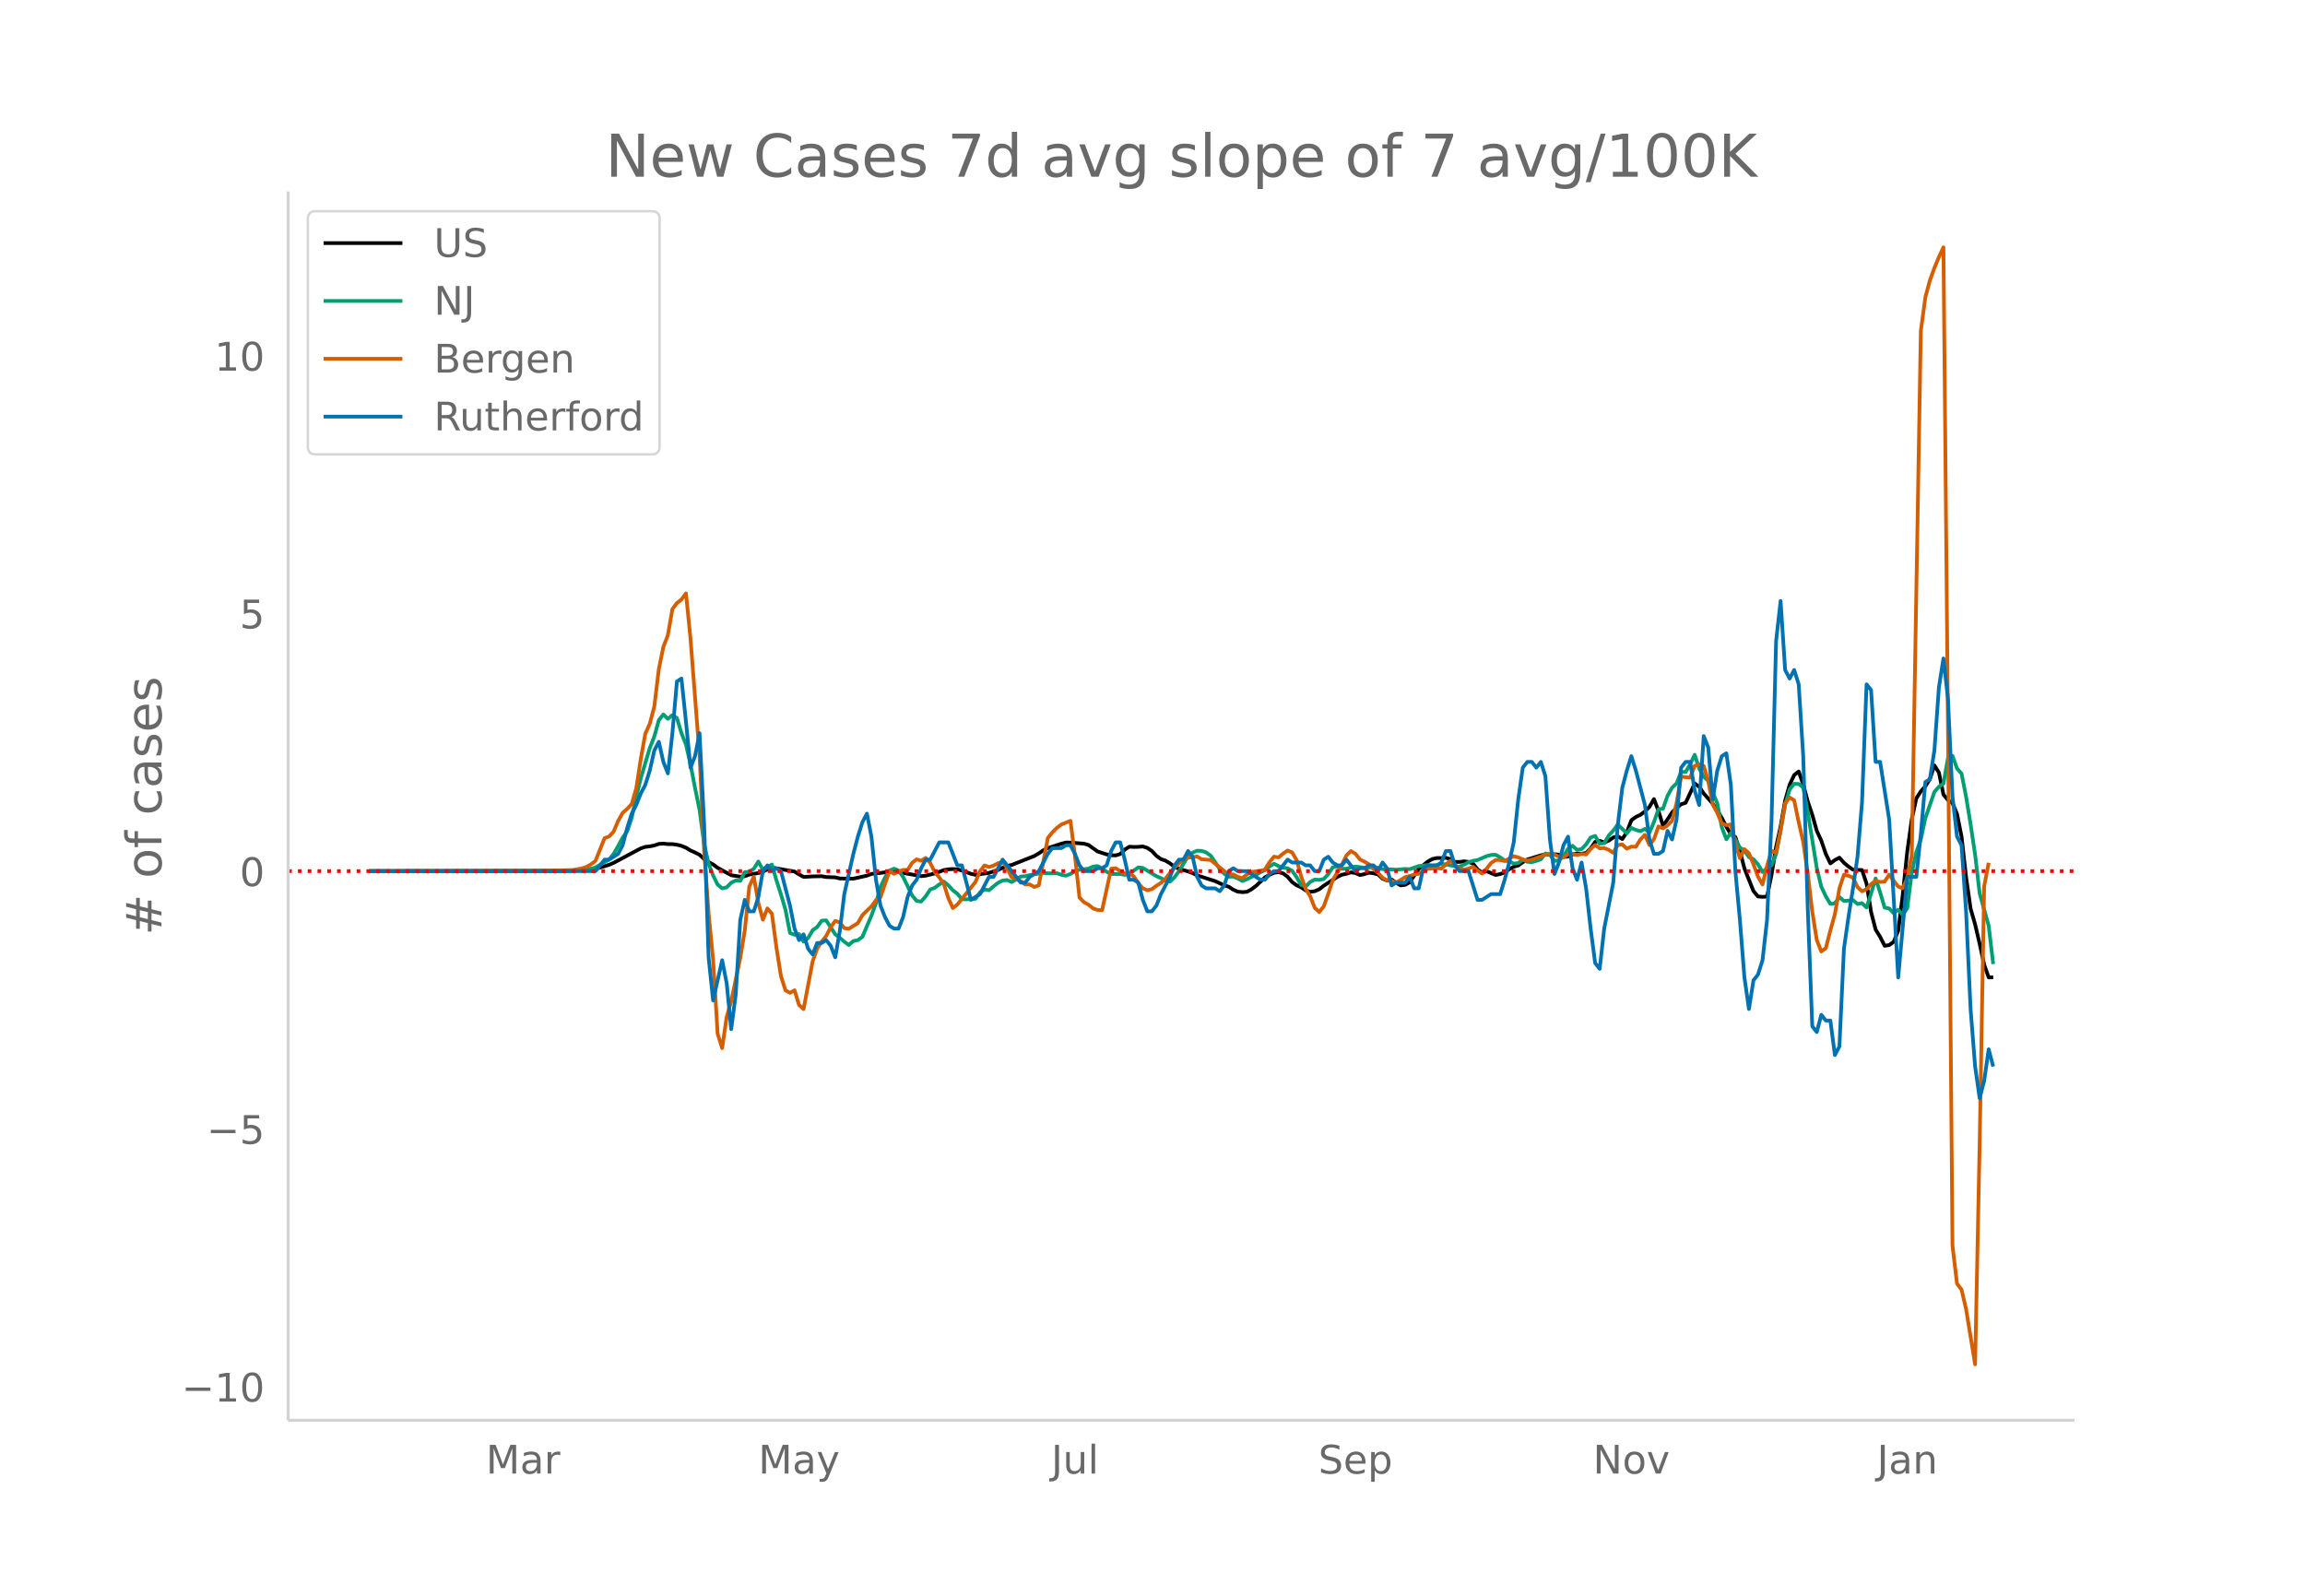 <svg height="864" viewBox="0 0 936 648" width="1248" xmlns="http://www.w3.org/2000/svg" xmlns:xlink="http://www.w3.org/1999/xlink"><defs><style>*{stroke-linecap:butt;stroke-linejoin:round}</style></defs><g id="figure_1"><path d="M0 648h936V0H0z" fill="#fff" id="patch_1"/><g id="axes_1"><path d="M117 576.72h725.4V77.76H117z" fill="none" id="patch_2"/><path clip-path="url(#pd2690601a4)" d="M149.973 353.739l75.313-.102 9.185-.272 5.51-.42 1.838-.26 1.837-.387 3.674-1.134 1.836-.77 11.022-5.898 1.837-.614 1.837-.198 1.837-.377 1.837-.626 1.837-.118 1.836.2 1.837.004 1.837.244 1.837.466 1.837.748 1.837 1.136 1.837.804 1.837.931 1.837 1.692 1.837 1.245 1.837.979 1.837 1.376 5.51 3.008 3.674.597 1.837-.186 1.837-.677 3.674-.61 1.837-.513 1.837-.974 1.837-.747 9.184 1.62 1.837 1.17 1.837 1.018 3.674-.215 3.674-.076 1.837.332 3.674.132 1.836.455 5.511.076 5.511-1.22 1.837-.684 1.837-.303 1.837-.11 1.837-.265 5.51-.083 9.185 1.647 1.837-.202 3.674-.892 3.674-1.373 1.837-.315 1.837-.106 1.836.127 1.837.459 3.674 1.351 1.837.42 5.51-.795 3.675-1.2 1.837-.872 1.837-.746 1.836-.398 9.185-3.643 1.837-1.066 1.837-1.256 1.837-.87 5.51-1.815 1.838-.452 1.836.006 5.511.454 1.837.519 3.674 2.644 3.674 1.182 1.837.339 1.837.07 1.837-.556 1.836-1.783 1.837-1.194 1.837.102 1.837-.043 1.837-.155 1.837.586 1.837 1.247 1.837 1.977 1.837 1.304 1.837.639 1.837 1.106 1.837 1.39 1.837.843 3.673 1.038 1.837.68 1.837.918 7.348 2.359 3.674 1.686 1.837.584 1.837 1.21 1.837.795 1.836.18 1.837-.128 1.837-.996 1.837-1.39 3.674-3.481 1.837-1.036 1.837-.843 1.837-.256 1.837.52 1.837 1.356 1.837 2.161 1.836 1.317 1.837.817 1.837 1.265 1.837.576 1.837-.265 1.837-.784 1.837-1.432 5.51-3.598 1.838-.872 1.837-.381 1.837-.587 1.836.28 1.837.824 1.837-.396 1.837-.57 1.837.24 1.837.48 1.837 1.7 1.837.753 1.837-.39 1.837 1.312 1.837 1.058 1.837-.221 1.836-1.063 3.674-5.426 3.674-2.963 1.837-1.036 1.837-.406 1.837.03 1.837-.123 1.837.564 1.837 1.103 1.837.025 1.837-.257 1.836.242 1.837.708 1.837 2.33 1.837 1.314 1.837-.58 3.674 1.538 1.837-.373 1.837-.643 1.837-1.331 1.837-.99 1.837-.527 1.837-1.34 1.836-1.075 5.511-1.698 1.837-.375 1.837.1 1.837-.175 1.837.18 1.837.908 1.837-.112 1.837-.937 1.837-.254 1.836.007 1.837-.26 1.837-1.864 1.837-2.688 1.837-.43 1.837.687 1.837-.755 1.837-1.281 1.837-.486 1.837 1.127 1.837-2.758 1.837-4.896 1.837-1.322 1.836-.878 1.837-1.347 1.837-1.88 1.837-3.154 1.837 4.84 1.837 6.017 1.837-2.61 1.837-2.836 1.837-1.787 1.837-1.515 1.837-.601 3.674-7.854 1.836 1.335 1.837 2.733 3.674 4.163 1.837 2.734 1.837 3.078 1.837 3.539 1.837 3.012 1.837 1.199 1.837 5.659 1.837 7.093 3.673 9.167 1.837 2.194 1.837.148 1.837-.106 1.837-8.969 1.837-11.24 1.837-8.31 1.837-10.484 1.837-6.461 1.837-3.902 1.837-1.436 1.837 5.344 1.837 6.853 1.836 5.416 1.837 6.518 1.837 4.005 1.837 5.385 1.837 3.808 1.837-1.363 1.837-.973 1.837 2.069 1.837 1.54 1.837 1.267 3.674.149 1.836 5.552 1.837 11.493 1.837 7.122 1.837 2.96 1.837 3.642 1.837-.3 1.837-1.325 1.837-4.517 1.837-14.576 1.837-17.636 1.837-13.099 1.837-8.429 1.837-2.851 1.836-2.033 1.837-2.975 1.837-5.509 1.837 2.94 1.837 8.921 1.837 2.228 1.837 1.215 1.837 4.425 1.837 9.2 1.837 16.44 1.837 12.81 1.837 6.4 1.837 7.875 1.836 8.467 1.837 5.186 1.837-.093h0" fill="none" stroke="#000" stroke-linecap="round" stroke-width="1.5" id="line2d_1"/><path clip-path="url(#pd2690601a4)" d="M149.973 353.738l78.987-.093 5.511-.193 3.674-.276 1.837-.359 1.837-.565 5.51-3.215 1.837-2.27 1.837-3.194 1.837-3.446 1.837-2.558 1.837-5.452 1.837-8.5 1.837-7.513 3.674-12.341 1.837-4.707 1.837-6.622 1.837-2.326 1.836 1.792 1.837-1.498 1.837 1.173 1.837 6.11 1.837 4.685 1.837 8.015 1.837 9.562 1.837 8.912 1.837 13.697 1.837 8.17 1.837 4.777 1.837 3.699 1.837 1.513 1.836-.397 1.837-1.864 1.837-.935 1.837.192 1.837-3.573 1.837-.118 1.837-1.236 1.837-2.951 1.837 3.347 3.674-2.135 1.837 6.43 1.837 5.724 1.836 6.243 1.837 9.414 1.837.72 1.837-.275 1.837 3.073 1.837-1.474 1.837-3.145 1.837-1.316 1.837-2.566 1.837-.132 3.674 5.651 1.836 1.388 1.837 1.611 1.837 1.342 1.837-1.616 1.837-.36 1.837-1.32 3.674-8.634 1.837-5.055 1.837-6.591 1.837-3.805 1.837-2.859 1.837-.76 1.836.789 1.837 2.54 3.674 7.543 1.837 2.251 1.837.24 1.837-2.15 1.837-2.746 1.837-.69 1.837-1.385 1.837-1.142 1.837 1.512 1.837 2.023 1.836 1.402 1.837 2.229 1.837.05 3.674-.228 1.837-2.57 1.837-1.225 1.837.325 1.837-1.592 1.837-1.438 1.837-.911 1.837-.202 1.836.81 1.837-1.015 1.837-1.224 1.837-.115 1.837-.462 3.674-.64 1.837-.247 1.837.178 3.674-.05 1.837.636 1.837.373 1.836-.71 1.837-1.11 1.837-.614 3.674-.432 1.837-.847 1.837-.212 1.837.977 1.837 1.337 1.837.916 3.674-.002 1.836.377 1.837-.43 3.674-2.64 1.837.218 5.51 3.352 1.838.801 1.837 1.008 1.837.416 1.837-1.775 1.837-2.52 3.673-6.012 1.837-1.462 1.837-.784 1.837.065 1.837.616 1.837 1.327 1.837 2.65 1.837 2.857 1.837 1.815 1.837 1.222 1.837-.053 1.837.755 1.836 1.049 1.837-.731 3.674-1.775 1.837-1.065 1.837-.828 1.837-1.527 1.837-1.087 1.837.958 1.837.6 1.837.297 1.837.99 1.836 2.578 1.837 3.218 1.837.615 1.837-1.856 1.837-.981 1.837.13 1.837-.342 1.837-2.027 1.837-2.742 1.837-.363 1.837.967 1.837.015 1.837-.587 1.836-.308 1.837.192 1.837.332 3.674-.334 1.837.29 1.837.537 1.837.183 1.837-.07 1.837.132 3.674-.315 1.836.106 3.674-1.291 3.674-.387 1.837.283 1.837-.187 1.837-.604 1.837.243 3.674.76 1.837.214 1.837-.87 1.836-1.008 1.837-.536 1.837-.33 3.674-1.582 1.837-.479 1.837-.077 1.837 1.042 1.837 1.332 1.837.23 1.837.977 1.837-.216 1.837-1.342 1.836.81 1.837.159 1.837-.527 1.837-.649 1.837-2.354 1.837.495 1.837 2.542 1.837-.243 1.837-1.601 1.837-3.081 1.837-1.224 1.837 1.674 1.836-.33 1.837-1.914 1.837-2.804 1.837-.63 1.837 3.126 1.837-.149 1.837-3.15 1.837-1.967 1.837-2.482 3.674 3.569 1.837-2.208 1.837.832 1.836.505 1.837-.928 1.837 1.527 1.837-4.317 1.837-5.177 1.837-.257 1.837-5.204 1.837-3.3 1.837-1.738 1.837-4.651 1.837.005 1.837-3.129 1.837-3.855 1.836 5.548 1.837 3.357 1.837 1.662 1.837 4.747 1.837 4.417 1.837 9.709 1.837 4.867 1.837-2.552 1.837 2.631 1.837 3.31 1.837 1.144 1.837 2.727 1.836.83 1.837 2.096 1.837 3.115 1.837-1.54 1.837-1.228 1.837-4.483 1.837-9.612 1.837-10.376 1.837-6.306 1.837-2.286 1.837.076 1.837 1.414 1.837 10.033 3.673 22.677 1.837 7.638 1.837 3.886 1.837 3.056 1.837-.216 1.837-2.569 1.837 1.607 3.674-.39 1.837 1.607 1.837-.344 1.836 1.76 1.837-5.67 1.837-6.135 1.837 5.663 1.837 6.2 1.837.35 1.837 1.91 1.837-1.426 1.837 2.126 1.837-2.763 1.837-14.489 1.837-8.289 1.837-5.149 1.836-8.57 3.674-10.699 1.837-2.111 1.837-1.263 1.837-10.33 1.837-.922 1.837 5.132 1.837 2.068 1.837 9.343 1.837 11.223 1.837 12.331 1.837 15.701 3.673 13.18 1.837 15.557h0" fill="none" stroke="#009e73" stroke-linecap="round" stroke-width="1.5" id="line2d_2"/><path clip-path="url(#pd2690601a4)" d="M149.973 353.738l67.966-.068 14.695-.39 3.674-.664 1.837-.596 1.837-1.054 1.837-1.398 3.674-9.21 1.837-.688 1.836-1.97 1.837-4.33 1.837-3.277 1.837-1.65 1.837-1.948 1.837-6.278 1.837-11.914 1.837-10.288 1.837-4.124 1.837-6.966 1.837-15.214 1.837-9.004 1.836-4.789 1.837-10.586 1.837-2.474 1.837-1.398 1.837-2.52 1.837 18.376 3.674 47.406 1.837 38.287 1.837 25.708 1.837 19.017 1.837 30.015 1.837 5.866 1.836-12.67 1.837-6.393 3.674-17.46 1.837-11.227 1.837-17.849 1.837-4.01 1.837 10.61 1.837 6.85 1.837-4.582 1.837 2.153 1.837 13.748 1.837 11.594 1.836 5.774 1.837 1.008 1.837-1.031 1.837 5.957 1.837 1.673 3.674-19.339 1.837-5.247 1.837-2.84 1.837-2.246 1.837-3.575 1.837-2.566 1.836.596 1.837 2.337 1.837.275 3.674-2.314 1.837-3.208 1.837-1.856 1.837-1.672 1.837-2.567 1.837-1.214 3.674-10.677 1.837 1.191 1.836-.893 1.837-.71 1.837.022 1.837-2.887 1.837-1.42 1.837.572 1.837-1.122 1.837 1.993 1.837 3.712 1.837 2.2 1.837 2.543 1.837 5.82 1.837 4.078 1.836-1.443 3.674-4.56 3.674-4.605 1.837-4.377 1.837-2.337 1.837.665 1.837-.596 1.837-.962 1.837-.504 1.837 2.382 1.836 3.873 1.837.595 1.837.94 1.837 1.329 1.837-.023 1.837 1.054 1.837-.665 3.674-19.223 1.837-2.292 1.837-1.81 1.837-1.397 3.673-1.467 1.837 14.32 1.837 16.864 1.837 1.856 1.837 1.008 1.837 1.513 1.837.641 1.837.069 3.674-16.84 1.837-.184 1.837 1.191 1.836.963 1.837-.07 1.837 1.192 1.837 2.841 1.837 2.017 1.837.802 1.837-.436 1.837-1.374 1.837-1.169 1.837-1.673 1.837-2.382 1.837-2.085 3.673-3.598 1.837-.504 1.837-.16 1.837-.344 1.837 1.146 3.674.298 7.348 5.98 1.837-.138 1.837 1.008 1.836.527 1.837-1.512 1.837-1.054 3.674-.39 1.837-.55 1.837-2.978 1.837-2.245 1.837.32 1.837-1.535 1.837-1.283 1.837.756 1.836 3.117 1.837 6.598 1.837 5.11 1.837 2.978 1.837 4.675 1.837 1.764 1.837-2.314 1.837-5.087 1.837-5.66 3.674-6.14 1.837-3.78 1.837-1.788 1.836 1.077 1.837 2.314 1.837.917 1.837 1.054 1.837 1.97 1.837 1.444 1.837 2.085 1.837.985 1.837.23 1.837.71 1.837-1.031 1.837-1.192 1.836-.412 1.837-.665 1.837-.275 3.674-2.039 3.674-.23 1.837.161 1.837-1.672 1.837-1.513 3.674 3.254 1.837.367 1.836-.413 1.837-.733 1.837 1.512 1.837 1.238 1.837-1.97 1.837-2.338 1.837-1.214h1.837l1.837.412 3.674-1.97 1.837.504 1.837.824 1.836.436 1.837-.344 3.674-1.306 1.837-.756 1.837-.23 1.837.207 1.837.894 1.837.32 1.837-1.374h1.837l1.837.343 1.836-.39 1.837.184 1.837-2.2 1.837-1.65 1.837 1.33 1.837-.092 1.837.733 1.837 1.192 1.837-3.14 1.837-.251 1.837 1.741 1.837-.848 1.837.07 1.836-2.934 1.837-1.924 1.837 4.124 1.837-2.337 1.837-5.224 1.837.825 1.837-1.215 1.837-1.833 1.837-7.263 1.837-10.769 1.837.298 1.837.137 1.837-4.743 1.836-.664 1.837.71 1.837 6.05 1.837 9.6 1.837 3.368 1.837 4.284 1.837.734 1.837-.298 1.837 7.813 1.837 5.865 1.837-3.62 1.837 1.627 1.836 4.468 1.837 5.04 1.837 3.186 1.837-7.561 1.837-6.072 1.837.687 1.837-9.05 1.837-11.044 1.837-2.269 1.837 1.123 1.837 8.913 1.837 7.974 1.837 12.74 1.836 15.603 1.837 11.525 1.837 4.628 1.837-1.352 1.837-7.172 1.837-6.621 1.837-10.448 1.837-5.568 1.837.435 1.837.733 1.837 3.873 1.837 1.695 1.836-.87 1.837-1.994 1.837-1.375 1.837.459 1.837-.138 1.837-2.841 3.674 4.857 1.837.665 1.837-4.079 1.837-9.348 3.674-212.903 1.836-13.633 1.837-6.828 1.837-5.11 1.837-4.4 1.837-3.963 1.837 194 1.837 211.392 1.837 15.42 1.837 2.452 1.837 7.813 3.674 22.523 1.837-89.038 1.836-105.008 1.837-9.624h0" fill="none" stroke="#d55e00" stroke-linecap="round" stroke-width="1.5" id="line2d_3"/><path clip-path="url(#pd2690601a4)" d="M149.973 353.738h91.846l3.674-4.668h1.837l3.673-2.333 1.837-3.501 1.837-7.002 1.837-5.835 1.837-3.501 1.837-4.668 1.837-3.5 1.837-5.836 1.837-8.169 1.837-3.5 1.837 8.168 1.836 4.668 1.837-16.337 1.837-21.006 1.837-1.167 1.837 17.505 1.837 18.671 1.837-4.668 1.837-9.335 1.837 36.176 1.837 54.848 1.837 17.504 3.674-16.337 1.836 9.335 1.837 18.672 1.837-14.004 1.837-30.341 1.837-8.169 1.837 4.668h1.837l1.837-5.835 1.837-10.503 1.837-2.334 1.837 2.334 1.837-1.167 1.837 1.167 3.673 14.004 1.837 9.336 1.837 4.668 1.837-2.334 1.837 5.835 1.837 2.334 1.837-4.668h1.837l1.837-1.167 1.837 2.334 1.837 4.668 1.836-10.503 1.837-15.17 3.674-16.338 1.837-7.002 1.837-5.835 1.837-3.501 1.837 9.336 1.837 17.504 1.837 10.503 1.837 4.668 1.837 3.5 1.837 1.168h1.836l1.837-4.668 1.837-8.169 1.837-4.668 1.837-2.334 1.837-4.668 1.837-3.5h1.837l3.674-7.002h3.674l3.673 9.335h1.837l3.674 14.004 3.674-2.334 3.674-7.002h1.837l3.674-7.002 7.347 9.336h1.837l1.837-2.334 3.674-2.334 3.674-7.001 1.837-2.334h3.674l1.837-1.167h1.836l1.837 3.5 1.837 4.668 1.837 2.334h3.674l1.837-1.167h1.837l1.837-1.167 1.837-5.834 1.837-3.501h1.837l1.836 7.001 1.837 8.17h1.837l1.837 1.166 1.837 7.002 1.837 4.668h1.837l1.837-2.334 1.837-4.668 3.674-7.002 1.837-4.668 1.837-2.334h1.836l1.837-3.5 1.837 2.334 1.837 8.168 1.837 3.501 1.837 1.167h3.674l1.837 1.167 1.837-2.334 1.837-5.835 1.837-1.167 1.837 1.167h3.673l5.511 3.501h1.837l1.837-2.334 1.837-1.167h1.837l3.674-4.668 1.837 1.167h3.673l1.837 1.167h1.837l1.837 2.334h1.837l1.837-4.668 1.837-1.166 1.837 2.333 1.837 1.167h1.837l1.837-2.334 3.673 4.668 1.837-1.167h1.837l1.837-1.167h1.837l1.837 2.334 1.837-3.5 1.837 2.333 1.837 7.002 1.837-1.167h3.674l1.836-2.334 1.837 4.668h1.837l1.837-8.169 1.837-1.167h3.674l1.837-1.167 1.837-4.667h1.837l1.837 5.834 1.837 2.334h3.673l3.674 11.67h1.837l3.674-2.334h3.674l1.837-5.835 1.837-7.002 1.837-8.168 1.837-17.505 1.837-12.837 1.836-2.334h1.837l1.837 2.334 1.837-2.334 1.837 5.835 1.837 25.674 1.837 14.003 1.837-4.668 1.837-7.001 1.837-3.501 1.837 12.836 1.837 4.668 1.836-7.002 1.837 10.503 1.837 16.338 1.837 14.004 1.837 2.334 1.837-16.338 3.674-18.672 1.837-23.34 1.837-15.17 1.837-7.002 1.837-5.835 1.837 5.835 3.673 14.004 1.837 14.004 1.837 5.835h1.837l1.837-1.167 1.837-8.17 1.837 3.502 1.837-8.17 1.837-21.005 1.837-2.334h1.837l1.837 11.67 1.836 5.835 1.837-28.007 1.837 4.667 1.837 21.006 1.837-11.67 1.837-5.835 1.837-1.167 1.837 12.837 1.837 35.01 1.837 19.838 1.837 23.34 1.837 12.836 1.836-11.67 1.837-2.334 1.837-5.834 1.837-16.338 1.837-40.844 1.837-72.353 1.837-16.337 1.837 28.007 1.837 3.501 1.837-3.5 1.837 5.834 1.837 29.174 1.837 61.85 1.836 47.846 1.837 2.334 1.837-7.002 1.837 2.334h1.837l1.837 14.004 1.837-3.501 1.837-39.677 1.837-12.837 1.837-11.67 1.837-12.836 1.837-22.173 1.836-47.846 1.837 2.334 1.837 29.174h1.837l3.674 23.34 3.674 64.183 3.674-40.844h3.674l1.837-17.504 1.836-21.006 1.837-1.167 1.837-11.67 1.837-25.673 1.837-11.67 1.837 16.338 1.837 39.677 1.837 16.338 1.837 3.5 1.837 26.841 1.837 39.677 1.837 23.34 1.837 12.836 1.836-7.001 1.837-12.837 1.837 7.002h0" fill="none" stroke="#0072b2" stroke-linecap="round" stroke-width="1.5" id="line2d_4"/><path clip-path="url(#pd2690601a4)" d="M117 353.738h725.4" fill="none" stroke="red" stroke-dasharray="1.5,2.475" stroke-width="1.5" id="line2d_5"/><path d="M117 576.72V77.76" fill="none" stroke="#d3d3d3" stroke-linecap="square" stroke-width="1.25" id="patch_3"/><path d="M117 576.72h725.4" fill="none" stroke="#d3d3d3" stroke-linecap="square" stroke-width="1.25" id="patch_4"/><g id="matplotlib.axis_1"><g id="xtick_1"><g transform="matrix(.16 0 0 -.16 197.334 598.378)" fill="#696969" id="text_1"><defs><path d="M9.813 72.906h14.703l18.593-49.61 18.703 49.61h14.704V0H66.89v64.016l-18.797-50h-9.907l-18.796 50V0H9.813z" id="DejaVuSans-77"/><path d="M34.281 27.484q-10.89 0-15.093-2.484-4.204-2.484-4.204-8.5 0-4.781 3.157-7.594 3.156-2.797 8.562-2.797 7.485 0 12 5.297 4.516 5.297 4.516 14.078v2zm17.922 3.72V0H43.22v8.297Q40.14 3.328 35.547.953q-4.594-2.375-11.234-2.375-8.391 0-13.36 4.719Q6 8.016 6 15.922q0 9.219 6.172 13.906 6.187 4.688 18.437 4.688h12.61v.89q0 6.203-4.078 9.594-4.078 3.39-11.453 3.39-4.688 0-9.141-1.124-4.438-1.125-8.531-3.375v8.312q4.921 1.906 9.562 2.844 4.64.953 9.031.953 11.875 0 17.735-6.156 5.86-6.14 5.86-18.64z" id="DejaVuSans-97"/><path d="M41.11 46.297q-1.516.875-3.297 1.281Q36.03 48 33.89 48q-7.625 0-11.703-4.953-4.079-4.953-4.079-14.234V0H9.08v54.688h9.03v-8.5q2.844 4.984 7.375 7.39Q30.031 56 36.531 56q.922 0 2.047-.125 1.125-.11 2.484-.36z" id="DejaVuSans-114"/></defs><use xlink:href="#DejaVuSans-77"/><use x="86.279" xlink:href="#DejaVuSans-97"/><use x="147.559" xlink:href="#DejaVuSans-114"/></g></g><g id="xtick_2"><g transform="matrix(.16 0 0 -.16 307.94 598.378)" fill="#696969" id="text_2"><defs><path d="M32.172-5.078q-3.797-9.766-7.422-12.735-3.61-2.984-9.656-2.984H7.906v7.516h5.282q3.703 0 5.75 1.765Q21-9.766 23.483-3.219l1.61 4.094-22.11 53.813H12.5l17.094-42.766 17.093 42.766h9.516z" id="DejaVuSans-121"/></defs><use xlink:href="#DejaVuSans-77"/><use x="86.279" xlink:href="#DejaVuSans-97"/><use x="147.559" xlink:href="#DejaVuSans-121"/></g></g><g id="xtick_3"><g transform="matrix(.16 0 0 -.16 426.88 598.378)" fill="#696969" id="text_3"><defs><path d="M9.813 72.906h9.859V5.078q0-13.187-5-19.14-5-5.954-16.094-5.954h-3.75v8.297h3.078q6.531 0 9.219 3.672Q9.813-4.39 9.813 5.078z" id="DejaVuSans-74"/><path d="M8.5 21.578v33.11h8.984V21.922q0-7.766 3.016-11.656 3.031-3.875 9.094-3.875 7.265 0 11.484 4.64 4.234 4.64 4.234 12.656v31h8.985V0h-8.984v8.406Q42.047 3.422 37.718 1q-4.313-2.422-10.032-2.422-9.421 0-14.312 5.86Q8.5 10.296 8.5 21.578zM31.11 56z" id="DejaVuSans-117"/><path d="M9.422 75.984h8.984V0H9.422z" id="DejaVuSans-108"/></defs><use xlink:href="#DejaVuSans-74"/><use x="29.492" xlink:href="#DejaVuSans-117"/><use x="92.871" xlink:href="#DejaVuSans-108"/></g></g><g id="xtick_4"><g transform="matrix(.16 0 0 -.16 535.341 598.378)" fill="#696969" id="text_4"><defs><path d="M53.516 70.516V60.89q-5.61 2.687-10.594 4-4.984 1.328-9.625 1.328-8.047 0-12.422-3.125t-4.375-8.89q0-4.845 2.906-7.313 2.907-2.453 11.016-3.97l5.953-1.218q11.031-2.11 16.281-7.406 5.25-5.297 5.25-14.172 0-10.61-7.11-16.078-7.093-5.469-20.812-5.469-5.172 0-11.015 1.172Q13.14.922 6.89 3.219v10.156q6-3.36 11.765-5.078 5.766-1.703 11.328-1.703 8.438 0 13.032 3.312 4.593 3.328 4.593 9.485 0 5.359-3.297 8.39-3.296 3.032-10.812 4.547L27.484 33.5q-11.03 2.188-15.968 6.875-4.922 4.688-4.922 13.047 0 9.672 6.812 15.234 6.813 5.563 18.766 5.563 5.14 0 10.453-.938 5.328-.922 10.89-2.765z" id="DejaVuSans-83"/><path d="M56.203 29.594v-4.39H14.891q.593-9.282 5.593-14.142 5-4.859 13.938-4.859 5.172 0 10.031 1.266 4.86 1.265 9.656 3.812v-8.5Q49.266.734 44.187-.344 39.11-1.422 33.892-1.422q-13.094 0-20.735 7.61-7.64 7.625-7.64 20.625 0 13.421 7.25 21.296Q20.016 56 32.328 56q11.031 0 17.453-7.11 6.422-7.093 6.422-19.296zm-8.984 2.64q-.094 7.36-4.125 11.75-4.032 4.407-10.672 4.407-7.516 0-12.031-4.25-4.516-4.25-5.203-11.97z" id="DejaVuSans-101"/><path d="M18.11 8.203v-29H9.077v75.484h9.031v-8.296q2.844 4.875 7.157 7.234Q29.594 56 35.594 56q9.968 0 16.187-7.906 6.235-7.907 6.235-20.797T51.78 6.484q-6.218-7.906-16.187-7.906-6 0-10.328 2.375-4.313 2.375-7.157 7.25zm30.578 19.094q0 9.906-4.079 15.547-4.078 5.64-11.203 5.64-7.14 0-11.218-5.64-4.079-5.64-4.079-15.547 0-9.906 4.078-15.547 4.079-5.64 11.22-5.64 7.124 0 11.202 5.64t4.078 15.547z" id="DejaVuSans-112"/></defs><use xlink:href="#DejaVuSans-83"/><use x="63.477" xlink:href="#DejaVuSans-101"/><use x="125" xlink:href="#DejaVuSans-112"/></g></g><g id="xtick_5"><g transform="matrix(.16 0 0 -.16 646.859 598.378)" fill="#696969" id="text_5"><defs><path d="M9.813 72.906h13.28l32.329-60.984v60.984h9.562V0h-13.28L19.39 60.984V0H9.813z" id="DejaVuSans-78"/><path d="M30.61 48.39q-7.22 0-11.422-5.64-4.204-5.64-4.204-15.453 0-9.813 4.172-15.453 4.188-5.64 11.453-5.64 7.188 0 11.375 5.655 4.203 5.672 4.203 15.438 0 9.719-4.203 15.406-4.187 5.688-11.375 5.688zm0 7.61q11.718 0 18.406-7.625 6.703-7.61 6.703-21.078 0-13.422-6.703-21.078-6.688-7.64-18.407-7.64-11.765 0-18.437 7.64-6.656 7.656-6.656 21.078 0 13.469 6.656 21.078Q18.844 56 30.609 56z" id="DejaVuSans-111"/><path d="M2.984 54.688H12.5L29.594 8.797l17.093 45.89h9.516L35.687 0H23.485z" id="DejaVuSans-118"/></defs><use xlink:href="#DejaVuSans-78"/><use x="74.805" xlink:href="#DejaVuSans-111"/><use x="135.986" xlink:href="#DejaVuSans-118"/></g></g><g id="xtick_6"><g transform="matrix(.16 0 0 -.16 762.193 598.378)" fill="#696969" id="text_6"><defs><path d="M54.89 33.016V0h-8.984v32.719q0 7.765-3.031 11.61-3.031 3.858-9.078 3.858-7.281 0-11.484-4.64-4.204-4.625-4.204-12.64V0H9.08v54.688h9.03v-8.5q3.235 4.937 7.594 7.374Q30.078 56 35.797 56q9.422 0 14.25-5.828 4.844-5.828 4.844-17.156z" id="DejaVuSans-110"/></defs><use xlink:href="#DejaVuSans-74"/><use x="29.492" xlink:href="#DejaVuSans-97"/><use x="90.771" xlink:href="#DejaVuSans-110"/></g></g></g><g id="matplotlib.axis_2"><g id="ytick_1"><g transform="matrix(.16 0 0 -.16 73.733 569.137)" fill="#696969" id="text_7"><defs><path d="M10.594 35.5h62.593v-8.297H10.594z" id="DejaVuSans-8722"/><path d="M12.406 8.297h16.11v55.625l-17.532-3.516v8.985l17.438 3.515h9.86V8.296H54.39V0H12.406z" id="DejaVuSans-49"/><path d="M31.781 66.406q-7.61 0-11.453-7.5Q16.5 51.422 16.5 36.375q0-14.984 3.828-22.484 3.844-7.5 11.453-7.5 7.672 0 11.5 7.5 3.844 7.5 3.844 22.484 0 15.047-3.844 22.531-3.828 7.5-11.5 7.5zm0 7.813q12.266 0 18.735-9.703 6.468-9.688 6.468-28.141 0-18.406-6.468-28.11-6.47-9.687-18.735-9.687-12.25 0-18.718 9.688-6.47 9.703-6.47 28.109 0 18.453 6.47 28.14Q19.53 74.22 31.78 74.22z" id="DejaVuSans-48"/></defs><use xlink:href="#DejaVuSans-8722"/><use x="83.789" xlink:href="#DejaVuSans-49"/><use x="147.412" xlink:href="#DejaVuSans-48"/></g></g><g id="ytick_2"><g transform="matrix(.16 0 0 -.16 83.912 464.477)" fill="#696969" id="text_8"><defs><path d="M10.797 72.906h38.719v-8.312H19.828v-17.86q2.14.735 4.281 1.094 2.157.36 4.313.36 12.203 0 19.328-6.688 7.14-6.688 7.14-18.11 0-11.765-7.328-18.296-7.328-6.516-20.656-6.516-4.593 0-9.36.781-4.75.782-9.827 2.344v9.922q4.39-2.39 9.078-3.563 4.687-1.171 9.906-1.171 8.453 0 13.375 4.437 4.938 4.438 4.938 12.063 0 7.609-4.938 12.047-4.922 4.453-13.375 4.453-3.953 0-7.89-.875-3.922-.875-8.016-2.735z" id="DejaVuSans-53"/></defs><use xlink:href="#DejaVuSans-8722"/><use x="83.789" xlink:href="#DejaVuSans-53"/></g></g><g id="ytick_3"><use xlink:href="#DejaVuSans-48" transform="matrix(.16 0 0 -.16 97.32 359.817)" fill="#696969" id="text_9"/></g><g id="ytick_4"><use xlink:href="#DejaVuSans-53" transform="matrix(.16 0 0 -.16 97.32 255.157)" fill="#696969" id="text_10"/></g><g id="ytick_5"><g transform="matrix(.16 0 0 -.16 87.14 150.498)" fill="#696969" id="text_11"><use xlink:href="#DejaVuSans-49"/><use x="63.623" xlink:href="#DejaVuSans-48"/></g></g><g transform="matrix(0 -.2 -.2 0 65.573 379.813)" fill="#696969" id="text_12"><defs><path d="M51.125 44H36.922l-4.11-16.313h14.313zm-7.328 27.781l-5.078-20.265h14.265L58.11 71.78h7.813L60.89 51.516h15.234V44h-17.14l-4-16.313h15.53V20.22H53.079L48 0h-7.813l5.032 20.219H30.906L25.875 0h-7.86l5.079 20.219H7.719v7.468h17.187L29 44H13.281v7.516h17.625l4.985 20.265z" id="DejaVuSans-35"/><path d="M37.11 75.984V68.5h-8.594q-4.828 0-6.72-1.953-1.874-1.953-1.874-7.031v-4.828h14.797v-6.985H19.922V0H10.89v47.703H2.297v6.984h8.594V58.5q0 9.125 4.25 13.297 4.25 4.187 13.468 4.187z" id="DejaVuSans-102"/><path d="M48.781 52.594v-8.407q-3.812 2.11-7.64 3.157-3.828 1.047-7.735 1.047-8.75 0-13.593-5.547-4.829-5.532-4.829-15.547 0-10.016 4.829-15.563 4.843-5.53 13.593-5.53 3.907 0 7.735 1.046 3.828 1.047 7.64 3.156V2.094Q45.016.344 40.984-.531q-4.015-.89-8.562-.89-12.36 0-19.64 7.765-7.266 7.765-7.266 20.953 0 13.375 7.343 21.031Q20.22 56 33.016 56q4.14 0 8.093-.86 3.953-.843 7.672-2.546z" id="DejaVuSans-99"/><path d="M44.281 53.078v-8.5q-3.797 1.953-7.906 2.922-4.094.984-8.5.984-6.688 0-10.031-2.047-3.344-2.046-3.344-6.156 0-3.125 2.39-4.906 2.391-1.781 9.626-3.39l3.078-.688q9.562-2.047 13.593-5.781 4.032-3.735 4.032-10.422 0-7.625-6.032-12.078-6.03-4.438-16.578-4.438-4.39 0-9.156.86Q10.688.296 5.422 2v9.281q4.984-2.594 9.812-3.89 4.829-1.282 9.579-1.282 6.343 0 9.75 2.172 3.421 2.172 3.421 6.125 0 3.656-2.468 5.61-2.453 1.953-10.813 3.765l-3.125.735q-8.344 1.75-12.062 5.39-3.704 3.64-3.704 9.985 0 7.718 5.47 11.906Q16.75 56 26.811 56q4.97 0 9.36-.734 4.406-.72 8.11-2.188z" id="DejaVuSans-115"/></defs><use xlink:href="#DejaVuSans-35"/><use x="83.789" xlink:href="#DejaVuSans-32"/><use x="115.576" xlink:href="#DejaVuSans-111"/><use x="176.758" xlink:href="#DejaVuSans-102"/><use x="211.963" xlink:href="#DejaVuSans-32"/><use x="243.75" xlink:href="#DejaVuSans-99"/><use x="298.73" xlink:href="#DejaVuSans-97"/><use x="360.01" xlink:href="#DejaVuSans-115"/><use x="412.109" xlink:href="#DejaVuSans-101"/><use x="473.633" xlink:href="#DejaVuSans-115"/></g></g><g transform="matrix(.24 0 0 -.24 245.86 71.76)" fill="#696969" id="text_13"><defs><path d="M4.203 54.688h8.985l11.234-42.672 11.172 42.672h10.593l11.235-42.672 11.187 42.672h8.985L63.28 0H52.688L40.922 44.828 29.109 0H18.5z" id="DejaVuSans-119"/><path d="M64.406 67.281v-10.39q-4.984 4.64-10.625 6.922-5.64 2.296-11.984 2.296-12.5 0-19.14-7.64-6.641-7.64-6.641-22.094 0-14.406 6.64-22.047 6.64-7.64 19.14-7.64 6.345 0 11.985 2.296 5.64 2.297 10.625 6.938V5.609Q59.234 2.094 53.437.33q-5.78-1.75-12.218-1.75-16.563 0-26.094 10.124-9.516 10.14-9.516 27.672 0 17.578 9.516 27.703 9.531 10.14 26.094 10.14 6.531 0 12.312-1.734 5.797-1.734 10.875-5.203z" id="DejaVuSans-67"/><path d="M8.203 72.906h46.875v-4.203L28.61 0H18.312L43.22 64.594H8.203z" id="DejaVuSans-55"/><path d="M45.406 46.39v29.594h8.985V0h-8.985v8.203Q42.578 3.328 38.25.953q-4.313-2.375-10.375-2.375-9.906 0-16.14 7.906-6.22 7.922-6.22 20.813 0 12.89 6.22 20.797Q17.968 56 27.874 56q6.063 0 10.375-2.375 4.328-2.36 7.156-7.234zm-30.61-19.093q0-9.906 4.079-15.547 4.078-5.64 11.203-5.64 7.125 0 11.219 5.64 4.11 5.64 4.11 15.547 0 9.906-4.11 15.547-4.094 5.64-11.219 5.64-7.125 0-11.203-5.64-4.078-5.64-4.078-15.547z" id="DejaVuSans-100"/><path d="M45.406 27.984q0 9.766-4.031 15.125-4.016 5.375-11.297 5.375-7.219 0-11.25-5.375-4.031-5.359-4.031-15.125 0-9.718 4.031-15.093t11.25-5.375q7.281 0 11.297 5.375 4.031 5.375 4.031 15.093zm8.985-21.203q0-13.953-6.203-20.765Q42-20.797 29.203-20.797q-4.734 0-8.937.703-4.203.703-8.157 2.172v8.735q3.954-2.141 7.813-3.157 3.86-1.031 7.86-1.031 8.843 0 13.234 4.61 4.39 4.609 4.39 13.937v4.453q-2.781-4.844-7.125-7.234Q33.938 0 27.875 0 17.828 0 11.672 7.656q-6.156 7.672-6.156 20.328 0 12.688 6.156 20.344Q17.828 56 27.875 56q6.063 0 10.406-2.39 4.344-2.391 7.125-7.22v8.297h8.985z" id="DejaVuSans-103"/><path d="M25.39 72.906h8.297L8.297-9.28H0z" id="DejaVuSans-47"/><path d="M9.813 72.906h9.859V42.094L52.39 72.906h12.703L28.906 38.922 67.672 0H54.688L19.672 35.11V0h-9.86z" id="DejaVuSans-75"/></defs><use xlink:href="#DejaVuSans-78"/><use x="74.805" xlink:href="#DejaVuSans-101"/><use x="136.328" xlink:href="#DejaVuSans-119"/><use x="218.115" xlink:href="#DejaVuSans-32"/><use x="249.902" xlink:href="#DejaVuSans-67"/><use x="319.727" xlink:href="#DejaVuSans-97"/><use x="381.006" xlink:href="#DejaVuSans-115"/><use x="433.105" xlink:href="#DejaVuSans-101"/><use x="494.629" xlink:href="#DejaVuSans-115"/><use x="546.729" xlink:href="#DejaVuSans-32"/><use x="578.516" xlink:href="#DejaVuSans-55"/><use x="642.139" xlink:href="#DejaVuSans-100"/><use x="705.615" xlink:href="#DejaVuSans-32"/><use x="737.402" xlink:href="#DejaVuSans-97"/><use x="798.682" xlink:href="#DejaVuSans-118"/><use x="857.861" xlink:href="#DejaVuSans-103"/><use x="921.338" xlink:href="#DejaVuSans-32"/><use x="953.125" xlink:href="#DejaVuSans-115"/><use x="1005.225" xlink:href="#DejaVuSans-108"/><use x="1033.008" xlink:href="#DejaVuSans-111"/><use x="1094.189" xlink:href="#DejaVuSans-112"/><use x="1157.666" xlink:href="#DejaVuSans-101"/><use x="1219.189" xlink:href="#DejaVuSans-32"/><use x="1250.977" xlink:href="#DejaVuSans-111"/><use x="1312.158" xlink:href="#DejaVuSans-102"/><use x="1347.363" xlink:href="#DejaVuSans-32"/><use x="1379.15" xlink:href="#DejaVuSans-55"/><use x="1442.773" xlink:href="#DejaVuSans-32"/><use x="1474.561" xlink:href="#DejaVuSans-97"/><use x="1535.84" xlink:href="#DejaVuSans-118"/><use x="1595.02" xlink:href="#DejaVuSans-103"/><use x="1658.496" xlink:href="#DejaVuSans-47"/><use x="1692.188" xlink:href="#DejaVuSans-49"/><use x="1755.811" xlink:href="#DejaVuSans-48"/><use x="1819.434" xlink:href="#DejaVuSans-48"/><use x="1883.057" xlink:href="#DejaVuSans-75"/></g><g id="legend_1"><path d="M128.2 184.5h136.45q3.2 0 3.2-3.2V88.96q0-3.2-3.2-3.2H128.2q-3.2 0-3.2 3.2v92.34q0 3.2 3.2 3.2z" fill="none" opacity=".8" stroke="#ccc" id="patch_5"/><path d="M131.4 98.718h32" fill="none" stroke="#000" stroke-linecap="round" stroke-width="1.5" id="line2d_6"/><g transform="matrix(.16 0 0 -.16 176.2 104.317)" fill="#696969" id="text_14"><defs><path d="M8.688 72.906h9.921V28.61q0-11.718 4.235-16.875 4.25-5.14 13.781-5.14 9.469 0 13.719 5.14 4.25 5.157 4.25 16.875v44.297H64.5V27.391q0-14.25-7.063-21.532-7.046-7.28-20.812-7.28-13.828 0-20.89 7.28-7.047 7.282-7.047 21.532z" id="DejaVuSans-85"/></defs><use xlink:href="#DejaVuSans-85"/><use x="73.193" xlink:href="#DejaVuSans-83"/></g><path d="M131.4 122.203h32" fill="none" stroke="#009e73" stroke-linecap="round" stroke-width="1.5" id="line2d_8"/><g transform="matrix(.16 0 0 -.16 176.2 127.802)" fill="#696969" id="text_15"><use xlink:href="#DejaVuSans-78"/><use x="74.805" xlink:href="#DejaVuSans-74"/></g><path d="M131.4 145.688h32" fill="none" stroke="#d55e00" stroke-linecap="round" stroke-width="1.5" id="line2d_10"/><g transform="matrix(.16 0 0 -.16 176.2 151.287)" fill="#696969" id="text_16"><defs><path d="M19.672 34.813V8.108H35.5q7.953 0 11.781 3.297 3.844 3.297 3.844 10.078 0 6.844-3.844 10.078-3.828 3.25-11.781 3.25zm0 29.984V42.828h14.61q7.218 0 10.75 2.703 3.546 2.719 3.546 8.282 0 5.515-3.547 8.25-3.531 2.734-10.75 2.734zm-9.86 8.11h25.204q11.28 0 17.375-4.688Q58.5 63.53 58.5 54.89q0-6.703-3.125-10.657-3.125-3.953-9.188-4.922 7.282-1.562 11.313-6.53 4.031-4.954 4.031-12.376 0-9.765-6.64-15.093Q48.25 0 35.984 0H9.812z" id="DejaVuSans-66"/></defs><use xlink:href="#DejaVuSans-66"/><use x="68.604" xlink:href="#DejaVuSans-101"/><use x="130.127" xlink:href="#DejaVuSans-114"/><use x="169.49" xlink:href="#DejaVuSans-103"/><use x="232.967" xlink:href="#DejaVuSans-101"/><use x="294.49" xlink:href="#DejaVuSans-110"/></g><path d="M131.4 169.173h32" fill="none" stroke="#0072b2" stroke-linecap="round" stroke-width="1.5" id="line2d_12"/><g transform="matrix(.16 0 0 -.16 176.2 174.773)" fill="#696969" id="text_17"><defs><path d="M44.39 34.188q3.172-1.079 6.172-4.594 3-3.516 6.032-9.672L66.609 0H56l-9.313 18.703q-3.624 7.328-7.015 9.719-3.39 2.39-9.25 2.39h-10.75V0h-9.86v72.906h22.266q12.5 0 18.656-5.234 6.157-5.219 6.157-15.766 0-6.89-3.203-11.437-3.204-4.532-9.297-6.282zM19.673 64.797V38.922h12.406q7.125 0 10.766 3.297 3.64 3.297 3.64 9.687 0 6.39-3.64 9.64-3.64 3.25-10.766 3.25z" id="DejaVuSans-82"/><path d="M18.313 70.219V54.688h18.5v-6.985h-18.5V18.016q0-6.688 1.828-8.594 1.828-1.906 7.453-1.906h9.218V0h-9.218q-10.407 0-14.36 3.875-3.953 3.89-3.953 14.14v29.688H2.687v6.984h6.594V70.22z" id="DejaVuSans-116"/><path d="M54.89 33.016V0h-8.984v32.719q0 7.765-3.031 11.61-3.031 3.858-9.078 3.858-7.281 0-11.484-4.64-4.204-4.625-4.204-12.64V0H9.08v75.984h9.03V46.188q3.235 4.937 7.594 7.374Q30.078 56 35.797 56q9.422 0 14.25-5.828 4.844-5.828 4.844-17.156z" id="DejaVuSans-104"/></defs><use xlink:href="#DejaVuSans-82"/><use x="64.982" xlink:href="#DejaVuSans-117"/><use x="128.361" xlink:href="#DejaVuSans-116"/><use x="167.57" xlink:href="#DejaVuSans-104"/><use x="230.949" xlink:href="#DejaVuSans-101"/><use x="292.473" xlink:href="#DejaVuSans-114"/><use x="333.586" xlink:href="#DejaVuSans-102"/><use x="368.791" xlink:href="#DejaVuSans-111"/><use x="429.973" xlink:href="#DejaVuSans-114"/><use x="469.336" xlink:href="#DejaVuSans-100"/></g></g></g></g><defs><clipPath id="pd2690601a4"><path d="M117 77.76h725.4v498.96H117z"/></clipPath></defs></svg>